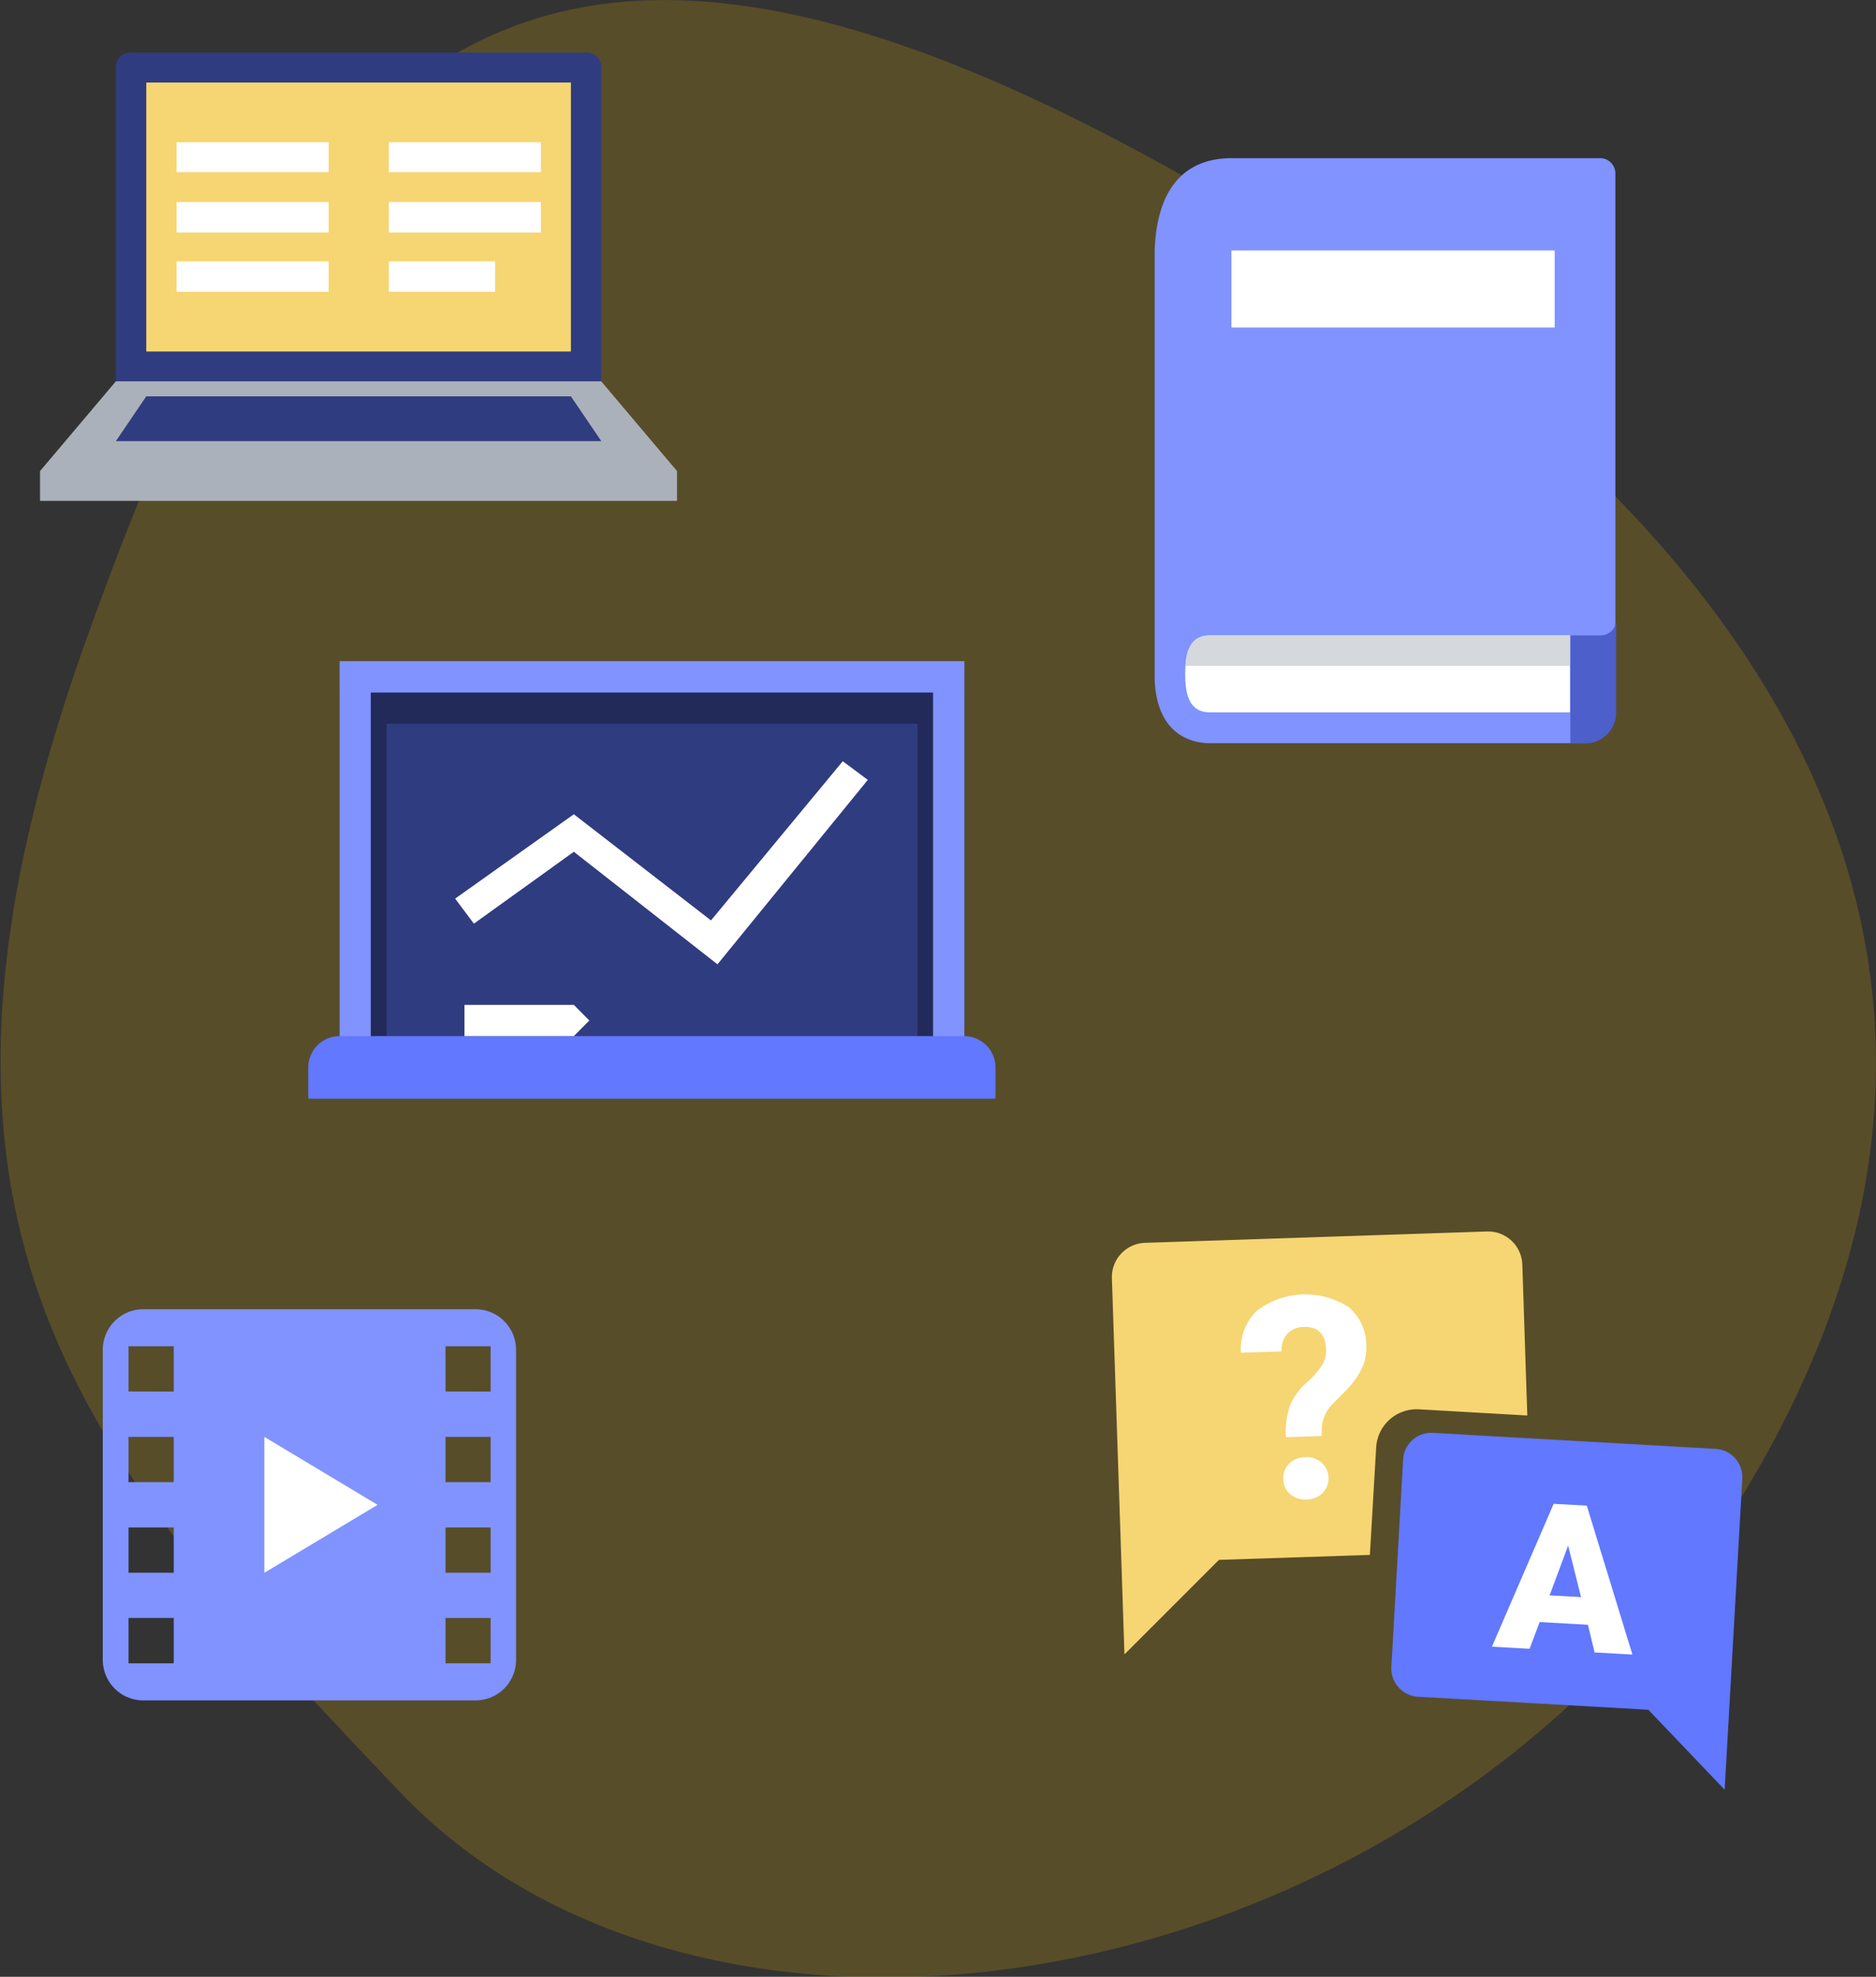 <svg xmlns="http://www.w3.org/2000/svg" xmlns:xlink="http://www.w3.org/1999/xlink" width="185.07" height="194.97" viewBox="0 0 185.07 194.97"><rect x="0" y="0" width="185.07" height="194.97" fill="#333333" stroke="none"/><defs><clipPath id="a" transform="translate(-10.86 -2.22)"><rect width="200" height="200" fill="none"/></clipPath></defs><g clip-path="url(#a)"><path d="M123.19,17.17c-61.6-33.1-83.59-8.73-104,48.64S18.79,145.91,50.35,179s103.77,20.37,133.73-31.51S184.8,50.26,123.19,17.17Z" transform="translate(-10.86 -2.22)" fill="#efb400" opacity="0.2" style="isolation:isolate"/><path d="M70.17,41.31H22.29V8.88a1.4,1.4,0,0,1,1.5-1.47H68.67a1.4,1.4,0,0,1,1.5,1.47Z" transform="translate(-10.86 -2.22)" fill="#303c80"/><path d="M25.29,10.36H67.18V36.89H25.29Z" transform="translate(-10.86 -2.22)" fill="#f6d573"/><path d="M70.17,39.83H22.29l-7.48,8.85v2.94H77.65V48.68Z" transform="translate(-10.86 -2.22)" fill="#abb1ba"/><path d="M25.29,41.31H67.18l3,4.42H22.29Z" transform="translate(-10.86 -2.22)" fill="#303c80"/><path d="M28.28,16.25h15V19.2h-15Zm15,5.9h-15v3h15ZM28.28,31h15V28h-15ZM49.22,19.2h15V16.25h-15Zm15,2.95h-15v3h15ZM49.22,31H59.7V28H49.22Z" transform="translate(-10.86 -2.22)" fill="#fff"/><path d="M168.78,17.82H132.34c-3.35,0-7.31,1.62-7.57,9.12h0V69.44l0-.08c.28,5.53,3.87,6.16,5.45,6.16h37a3,3,0,0,0,3-3V19.33A1.51,1.51,0,0,0,168.78,17.82Z" transform="translate(-10.86 -2.22)" fill="#8093ff"/><path d="M165.75,64.89H130.22c-2,0-2.44,1.7-2.44,3.79s.42,3.8,2.44,3.8h35.53Z" transform="translate(-10.86 -2.22)" fill="#fff"/><path d="M130.22,64.89c-1.77,0-2.31,1.3-2.41,3h37.94v-3Z" transform="translate(-10.86 -2.22)" fill="#d5d8dd"/><path d="M132.34,26.92h31.89v7.6H132.34Z" transform="translate(-10.86 -2.22)" fill="#fff"/><path d="M168.78,64.89h-3V75.52h1.51a3,3,0,0,0,3-3V63.37A1.52,1.52,0,0,1,168.78,64.89Z" transform="translate(-10.86 -2.22)" fill="#4c5fcb"/><path d="M25,131.35a4,4,0,0,0-4,4v30.58a4,4,0,0,0,4,4H57.77a4,4,0,0,0,4-4V135.35a4,4,0,0,0-4-4Zm3,17.05v-4.46H23.54v4.46Zm0,8.94v-4.47H23.54v4.47Zm0,8.93V161.8H23.54v4.47Zm0-26.8V135H23.54v4.46Zm31.26,8.93v-4.46H54.81v4.46Zm0,8.94v-4.47H54.81v4.47Zm0,8.93V161.8H54.81v4.47Zm0-26.8V135H54.81v4.46Z" transform="translate(-10.86 -2.22)" fill="#8093ff" fill-rule="evenodd"/><path d="M48.11,150.64l-11.17-6.7v13.4Z" transform="translate(-10.86 -2.22)" fill="#fff"/><path d="M123.82,124.8l33.73-1.12a3.38,3.38,0,0,1,3.49,3.26l.49,14.89-10.69-.61a4,4,0,0,0-4.22,3.77L146,155.58l-14.89.49-9.32,9.32-1.24-37.1A3.38,3.38,0,0,1,123.82,124.8Z" transform="translate(-10.86 -2.22)" fill="#f6d573" fill-rule="evenodd"/><path d="M137.72,143.92a8.06,8.06,0,0,1,.37-3,6.18,6.18,0,0,1,1.63-2.29,8.59,8.59,0,0,0,1.6-1.83,2.76,2.76,0,0,0,.36-1.47c-.05-1.53-.79-2.28-2.22-2.23a2.19,2.19,0,0,0-1.6.67,2.4,2.4,0,0,0-.58,1.74l-4,.13a5.22,5.22,0,0,1,1.56-4.13,7.89,7.89,0,0,1,9.07-.37,4.9,4.9,0,0,1,1.73,3.88,4.74,4.74,0,0,1-.44,2.2,9.05,9.05,0,0,1-1.75,2.34l-1.08,1.09a3.74,3.74,0,0,0-1.12,2.37l0,.83-3.52.12Zm-.26,4.18a2,2,0,0,1,.58-1.52,2.21,2.21,0,0,1,1.58-.64,2.28,2.28,0,0,1,1.62.53,2.11,2.11,0,0,1,.11,3,2.28,2.28,0,0,1-1.59.64,2.25,2.25,0,0,1-1.64-.54A1.93,1.93,0,0,1,137.46,148.1Z" transform="translate(-10.86 -2.22)" fill="#fff"/><path d="M44.36,67.43H106V106H44.36Z" transform="translate(-10.86 -2.22)" fill="#303c80"/><path d="M101.37,73.6V106H49V73.6ZM106,70.52H44.36V106H106Z" transform="translate(-10.86 -2.22)" opacity="0.3" style="isolation:isolate"/><path d="M102.91,70.52V106H47.44V70.52ZM106,67.43H44.36V106H106Z" transform="translate(-10.86 -2.22)" fill="#8093ff"/><path d="M109.07,110.58V107.5a3.1,3.1,0,0,0-3.08-3.09H44.36a3.1,3.1,0,0,0-3.09,3.09v3.08Z" transform="translate(-10.86 -2.22)" fill="#6178ff"/><path d="M81.64,97.33,67.47,86.23l-9.86,7.09-1.85-2.47,11.71-8.32L81,93,94,77.3l2.47,1.84Zm-14.17,7.08H56.68v-3.08H67.47L69,102.87Z" transform="translate(-10.86 -2.22)" fill="#fff"/><path d="M152.22,143.54l27.89,1.58a2.8,2.8,0,0,1,2.63,2.95L181,178.74l-7.53-7.89-22.72-1.28a2.8,2.8,0,0,1-2.63-2.95l1.16-20.45A2.79,2.79,0,0,1,152.22,143.54Z" transform="translate(-10.86 -2.22)" fill="#6178ff"/><path d="M167.51,162.47l-4.76-.27-1,2.64-3.71-.21,6.09-14.09,3.27.18,4.5,14.69-3.73-.21Zm-3.78-2.9,3.1.17-1.27-5.08Z" transform="translate(-10.86 -2.22)" fill="#fff"/></g></svg>
